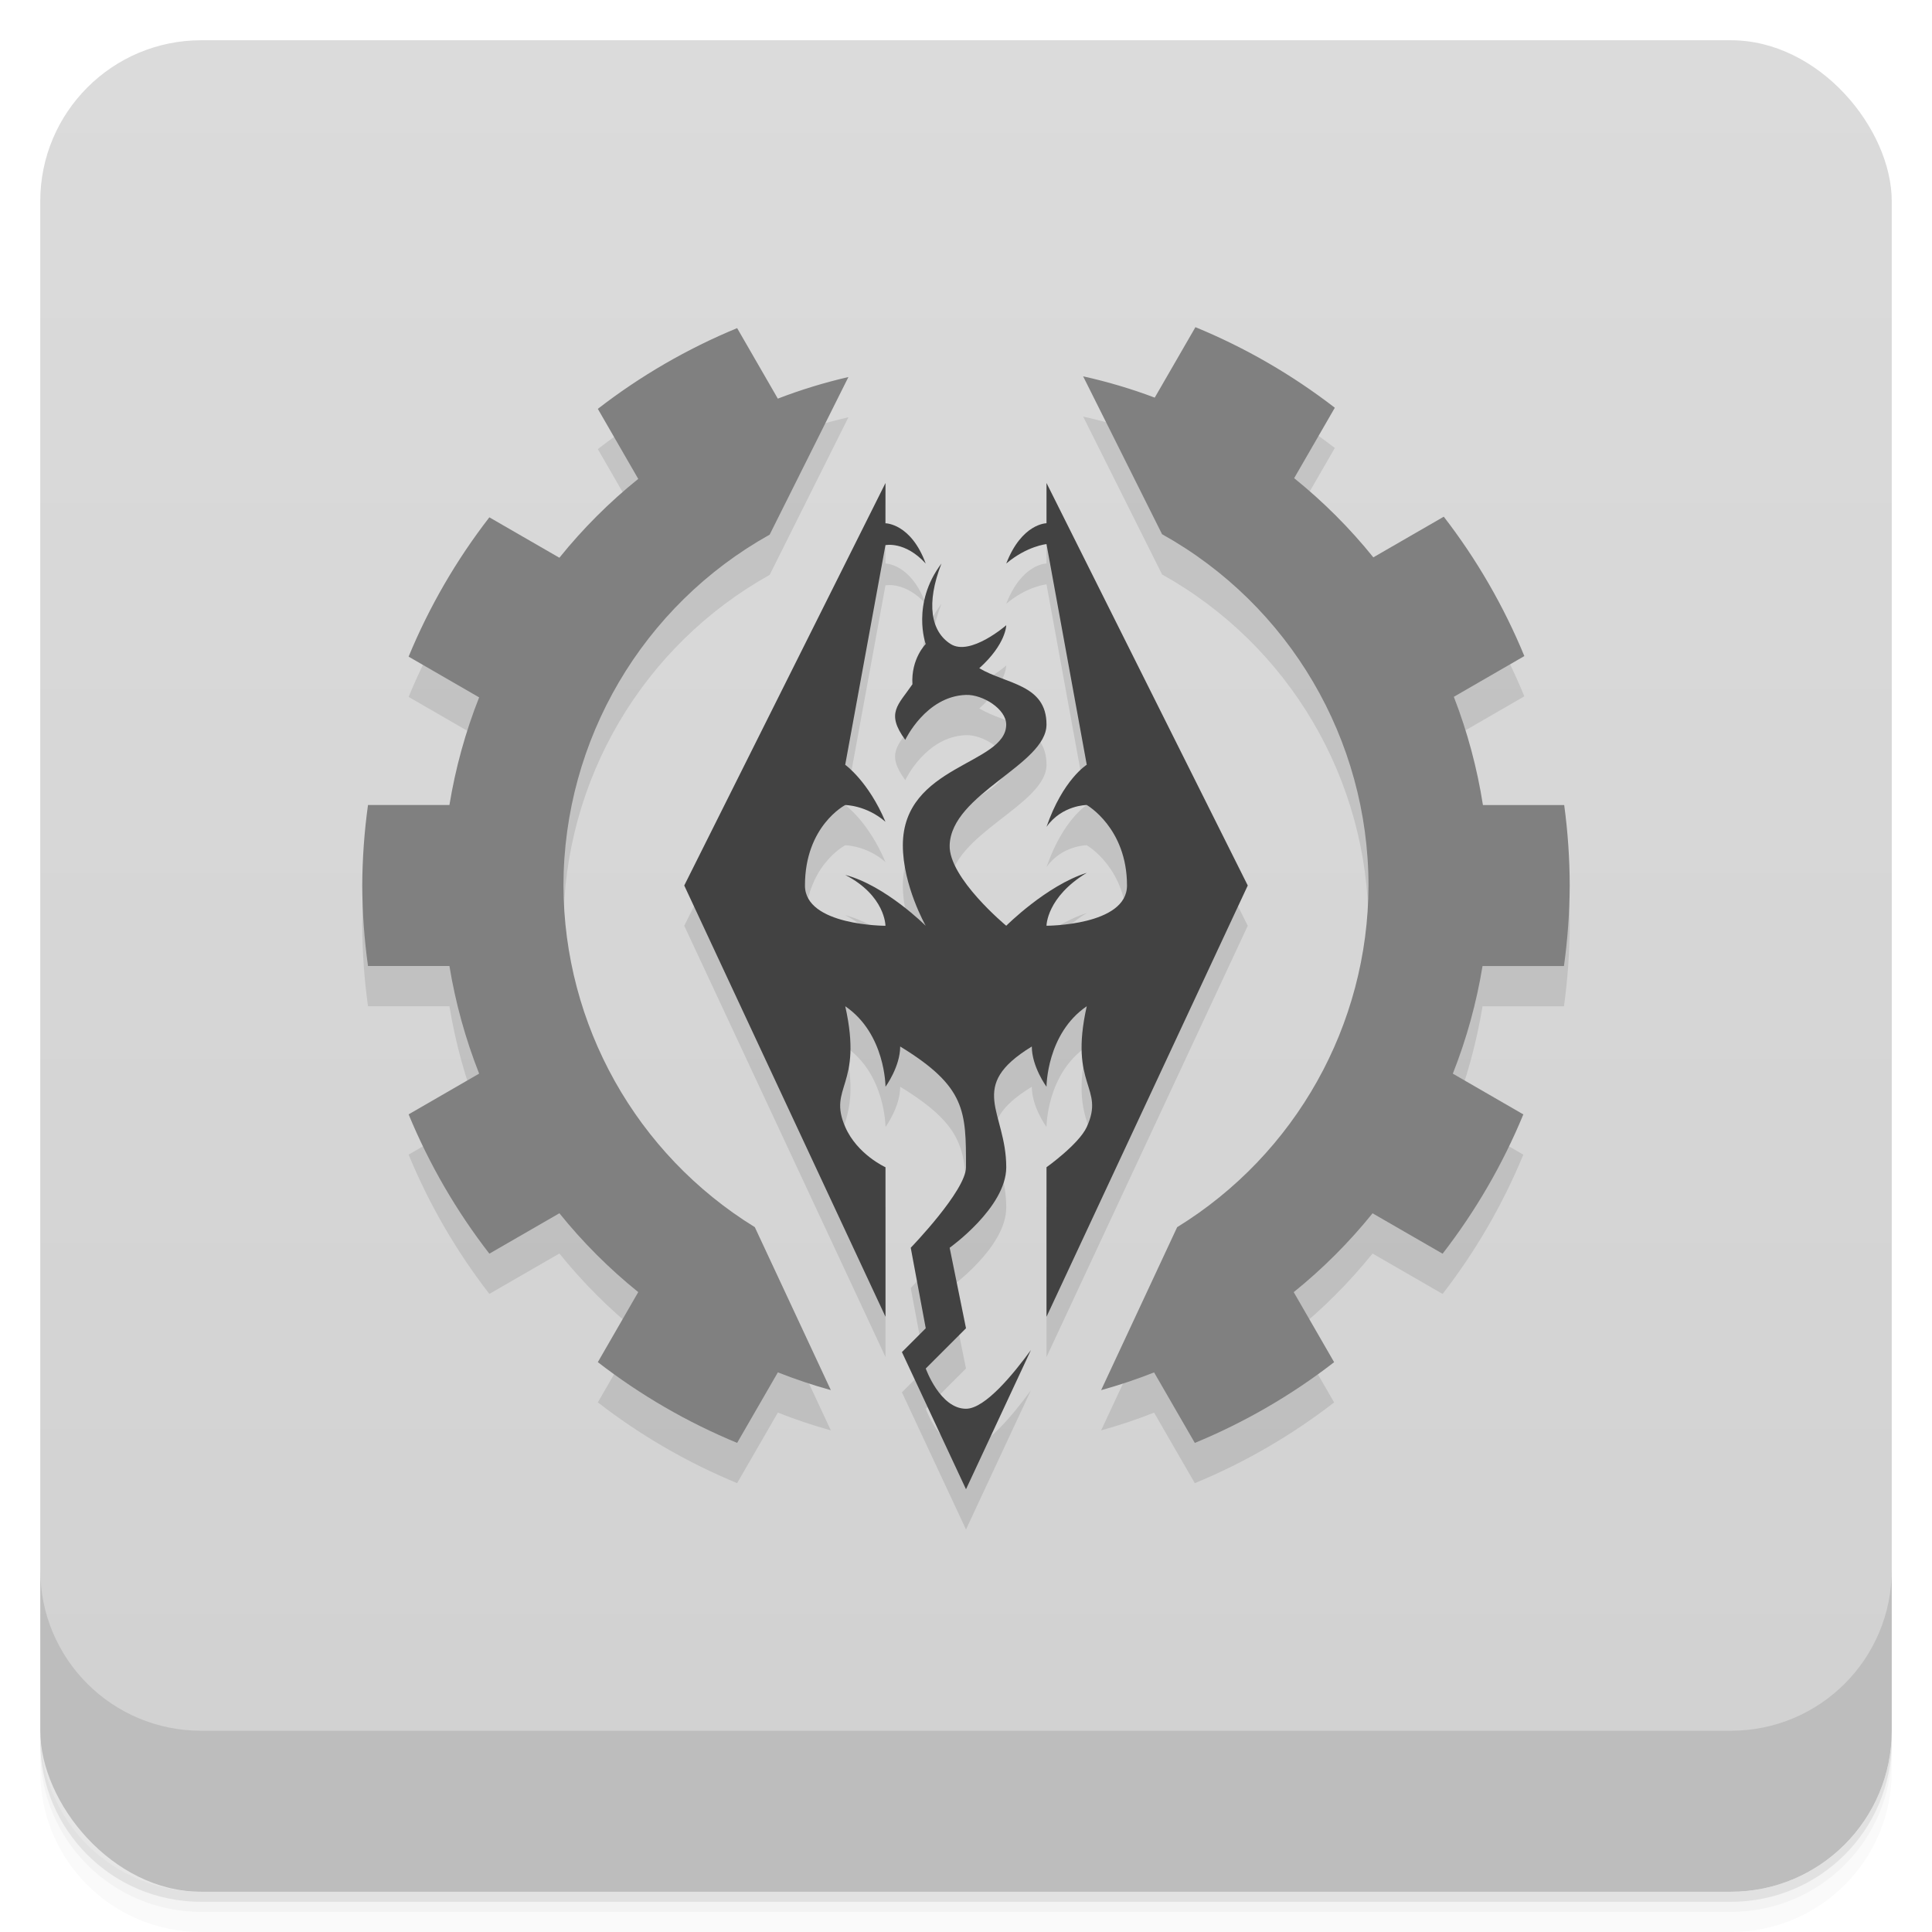 <svg version="1.1" viewBox="0 0 48 48" xmlns="http://www.w3.org/2000/svg">
 <defs>
  <linearGradient id="bg" x2="0" y1="1" y2="47" gradientUnits="userSpaceOnUse">
   <stop style="stop-color:#dbdbdb" offset="0"/>
   <stop style="stop-color:#d1d1d1" offset="1"/>
  </linearGradient>
 </defs>
 <path d="m1 43v0.25c0 2.216 1.784 4 4 4h38c2.216 0 4-1.784 4-4v-0.25c0 2.216-1.784 4-4 4h-38c-2.216 0-4-1.784-4-4zm0 0.5v0.5c0 2.216 1.784 4 4 4h38c2.216 0 4-1.784 4-4v-0.5c0 2.216-1.784 4-4 4h-38c-2.216 0-4-1.784-4-4z" style="opacity:.02"/>
 <path d="m1 43.25v0.25c0 2.216 1.784 4 4 4h38c2.216 0 4-1.784 4-4v-0.25c0 2.216-1.784 4-4 4h-38c-2.216 0-4-1.784-4-4z" style="opacity:.05"/>
 <path d="m1 43v0.25c0 2.216 1.784 4 4 4h38c2.216 0 4-1.784 4-4v-0.25c0 2.216-1.784 4-4 4h-38c-2.216 0-4-1.784-4-4z" style="opacity:.1"/>
 <rect x="1" y="1" width="46" height="46" rx="4" style="fill:url(#bg)"/>
 <path d="m1 39v4c0 2.216 1.784 4 4 4h38c2.216 0 4-1.784 4-4v-4c0 2.216-1.784 4-4 4h-38c-2.216 0-4-1.784-4-4z" style="opacity:.1"/>
 <path d="m29.701 9.127-1.012 1.752c-0.58-0.219-1.174-0.395-1.779-0.529l1.961 3.922c3.165 1.765 5.127 5.105 5.129 8.729-0.009 3.462-1.807 6.672-4.754 8.488l-1.889 4.049c0.446-0.124 0.886-0.271 1.316-0.441l1.012 1.752c1.238-0.511 2.402-1.186 3.461-2.006l-1.004-1.74c0.721-0.581 1.378-1.238 1.959-1.959l1.74 1.004c0.82-1.059 1.495-2.223 2.006-3.461l-1.752-1.012c0.341-0.862 0.588-1.759 0.738-2.674h2.023c0.092-0.663 0.14-1.331 0.143-2-9.24e-4 -0.669-0.047-1.337-0.137-2h-2.019c-0.144-0.92-0.386-1.821-0.723-2.689l1.752-1.012c-0.51-1.238-1.183-2.403-2.002-3.463l-1.75 1.01c-0.583-0.724-1.243-1.383-1.967-1.967l1.01-1.75c-1.06-0.819-2.224-1.492-3.463-2.002zm-11.387 0.025c-1.238 0.511-2.402 1.186-3.461 2.006l1.004 1.74c-0.721 0.581-1.378 1.238-1.959 1.959l-1.74-1.004c-0.82 1.059-1.495 2.223-2.006 3.461l1.752 1.012c-0.341 0.862-0.588 1.759-0.738 2.674h-2.023c-0.092 0.663-0.14 1.331-0.143 2 0.003 0.669 0.051 1.337 0.143 2h2.023c0.15 0.915 0.398 1.811 0.738 2.674l-1.752 1.012c0.511 1.238 1.186 2.402 2.006 3.461l1.74-1.004c0.581 0.721 1.238 1.378 1.959 1.959l-1.004 1.74c1.059 0.82 2.223 1.495 3.461 2.006l1.012-1.752c0.431 0.17 0.87 0.318 1.316 0.441l-1.889-4.049c-2.947-1.816-4.745-5.027-4.754-8.488 0.005-3.619 1.964-6.952 5.123-8.717l1.957-3.916c-0.597 0.138-1.183 0.317-1.754 0.537zm3.686 3.848-5 10 5 10.715v-3.715s-0.702-0.317-1-1c-0.441-1.008 0.449-1 0-3 1 0.682 1 2 1 2s0.365-0.498 0.365-1c1.636 1 1.635 1.608 1.635 3 0 0.58-1.373 2-1.373 2l0.373 2-0.592 0.592 1.592 3.408 1.613-3.459c-0.434 0.593-1.137 1.459-1.613 1.459-0.644 0-1-1-1-1l1-1-0.406-2s1.406-1 1.406-2c0-1.392-1.001-2 0.635-3 0 0.502 0.365 1 0.365 1s0-1.318 1-2c-0.449 2 0.459 2 0 3-0.197 0.428-1 1-1 1v3.715l5-10.715-5-10v1s-0.612 0-1 1c0.519-0.436 1-0.482 1-0.482l1 5.482s-0.592 0.365-1 1.543c0.385-0.542 1-0.543 1-0.543s1 0.568 1 2c0 1-2 1-2 1s0-0.709 1-1.315c-1 0.314-2 1.315-2 1.315s-1.432-1.185-1.406-2c0.04-1.281 2.406-2 2.406-3s-1-1-1.67-1.398c0.669-0.602 0.67-1.068 0.67-1.068s-0.892 0.777-1.381 0.467-0.618-1-0.229-2c-0.755 1-0.391 2-0.391 2s-0.368 0.364-0.33 1c-0.353 0.517-0.669 0.711-0.178 1.381-2e-6 0 0.508-1.084 1.508-1.117 0.414-0.014 1 0.349 1 0.736 0 1-2.568 1-2.568 3 0 1 0.568 2 0.568 2s-1-1.001-2-1.264c1 0.517 1 1.264 1 1.264s-2 0-2-1c0-1.483 1-2 1-2s0.52 7.58e-4 1 0.416c-0.427-1.01-1-1.416-1-1.416l1-5.457s0.486-0.106 1 0.457c-0.367-1-1-1-1-1z" style="opacity:.1"/>
 <path d="m22 12-5 10 5 10.715v-3.715s-0.702-0.317-1-1c-0.441-1.008 0.449-1 0-3 1 0.682 1 2 1 2s0.365-0.498 0.365-1c1.636 1 1.635 1.608 1.635 3 0 0.58-1.373 2-1.373 2l0.373 2-0.592 0.592 1.592 3.408 1.613-3.459c-0.434 0.593-1.137 1.459-1.613 1.459-0.644 0-1-1-1-1l1-1-0.406-2s1.406-1 1.406-2c0-1.392-1.001-2 0.635-3 0 0.502 0.365 1 0.365 1s0-1.318 1-2c-0.449 2 0.459 2 0 3-0.197 0.428-1 1-1 1v3.715l5-10.715-5-10v1s-0.612 0-1 1c0.519-0.436 1-0.482 1-0.482l1 5.482s-0.592 0.365-1 1.543c0.385-0.542 1-0.543 1-0.543s1 0.568 1 2c0 1-2 1-2 1s0-0.709 1-1.315c-1 0.314-2 1.315-2 1.315s-1.432-1.185-1.406-2c0.04-1.281 2.406-2 2.406-3s-1-1-1.67-1.398c0.669-0.602 0.67-1.068 0.67-1.068s-0.892 0.777-1.381 0.467-0.618-1-0.229-2c-0.755 1-0.391 2-0.391 2s-0.368 0.364-0.33 1c-0.353 0.517-0.669 0.711-0.178 1.381-1e-6 0 0.508-1.084 1.508-1.117 0.414-0.014 1 0.349 1 0.736 0 1-2.568 1-2.568 3 0 1 0.568 2 0.568 2s-1-1.001-2-1.264c1 0.517 1 1.264 1 1.264s-2 0-2-1c0-1.483 1-2 1-2s0.52 7.62e-4 1 0.416c-0.427-1.01-1-1.416-1-1.416l1-5.457s0.486-0.106 1 0.457c-0.367-1-1-1-1-1z" style="fill:#424242"/>
 <path d="m29.701 8.127-1.012 1.752c-0.58-0.219-1.174-0.395-1.779-0.529l1.961 3.922c3.165 1.765 5.127 5.105 5.129 8.729-0.009 3.462-1.807 6.672-4.754 8.488l-1.889 4.049c0.446-0.124 0.886-0.271 1.316-0.441l1.012 1.752c1.238-0.511 2.402-1.186 3.461-2.006l-1.004-1.74c0.721-0.581 1.378-1.238 1.959-1.959l1.74 1.004c0.82-1.059 1.495-2.223 2.006-3.461l-1.752-1.012c0.341-0.862 0.588-1.759 0.738-2.674h2.023c0.092-0.663 0.14-1.331 0.143-2-9.24e-4 -0.669-0.047-1.337-0.137-2h-2.019c-0.144-0.92-0.386-1.821-0.723-2.689l1.752-1.012c-0.51-1.238-1.183-2.403-2.002-3.463l-1.75 1.01c-0.583-0.724-1.243-1.383-1.967-1.967l1.01-1.75c-1.06-0.819-2.224-1.492-3.463-2.002zm-11.387 0.025c-1.238 0.511-2.402 1.186-3.461 2.006l1.004 1.74c-0.721 0.581-1.378 1.238-1.959 1.959l-1.74-1.004c-0.82 1.059-1.495 2.223-2.006 3.461l1.752 1.012c-0.341 0.862-0.588 1.759-0.738 2.674h-2.023c-0.092 0.663-0.14 1.331-0.143 2 0.003 0.669 0.05 1.337 0.143 2h2.023c0.15 0.915 0.398 1.811 0.738 2.674l-1.752 1.012c0.511 1.238 1.186 2.402 2.006 3.461l1.74-1.004c0.581 0.721 1.238 1.378 1.959 1.959l-1.004 1.74c1.059 0.82 2.223 1.495 3.461 2.006l1.012-1.752c0.431 0.17 0.87 0.318 1.316 0.441l-1.889-4.049c-2.947-1.816-4.745-5.027-4.754-8.488 0.005-3.619 1.964-6.952 5.123-8.717l1.957-3.916c-0.597 0.138-1.183 0.317-1.754 0.537z" style="fill:#808080"/>
</svg>
